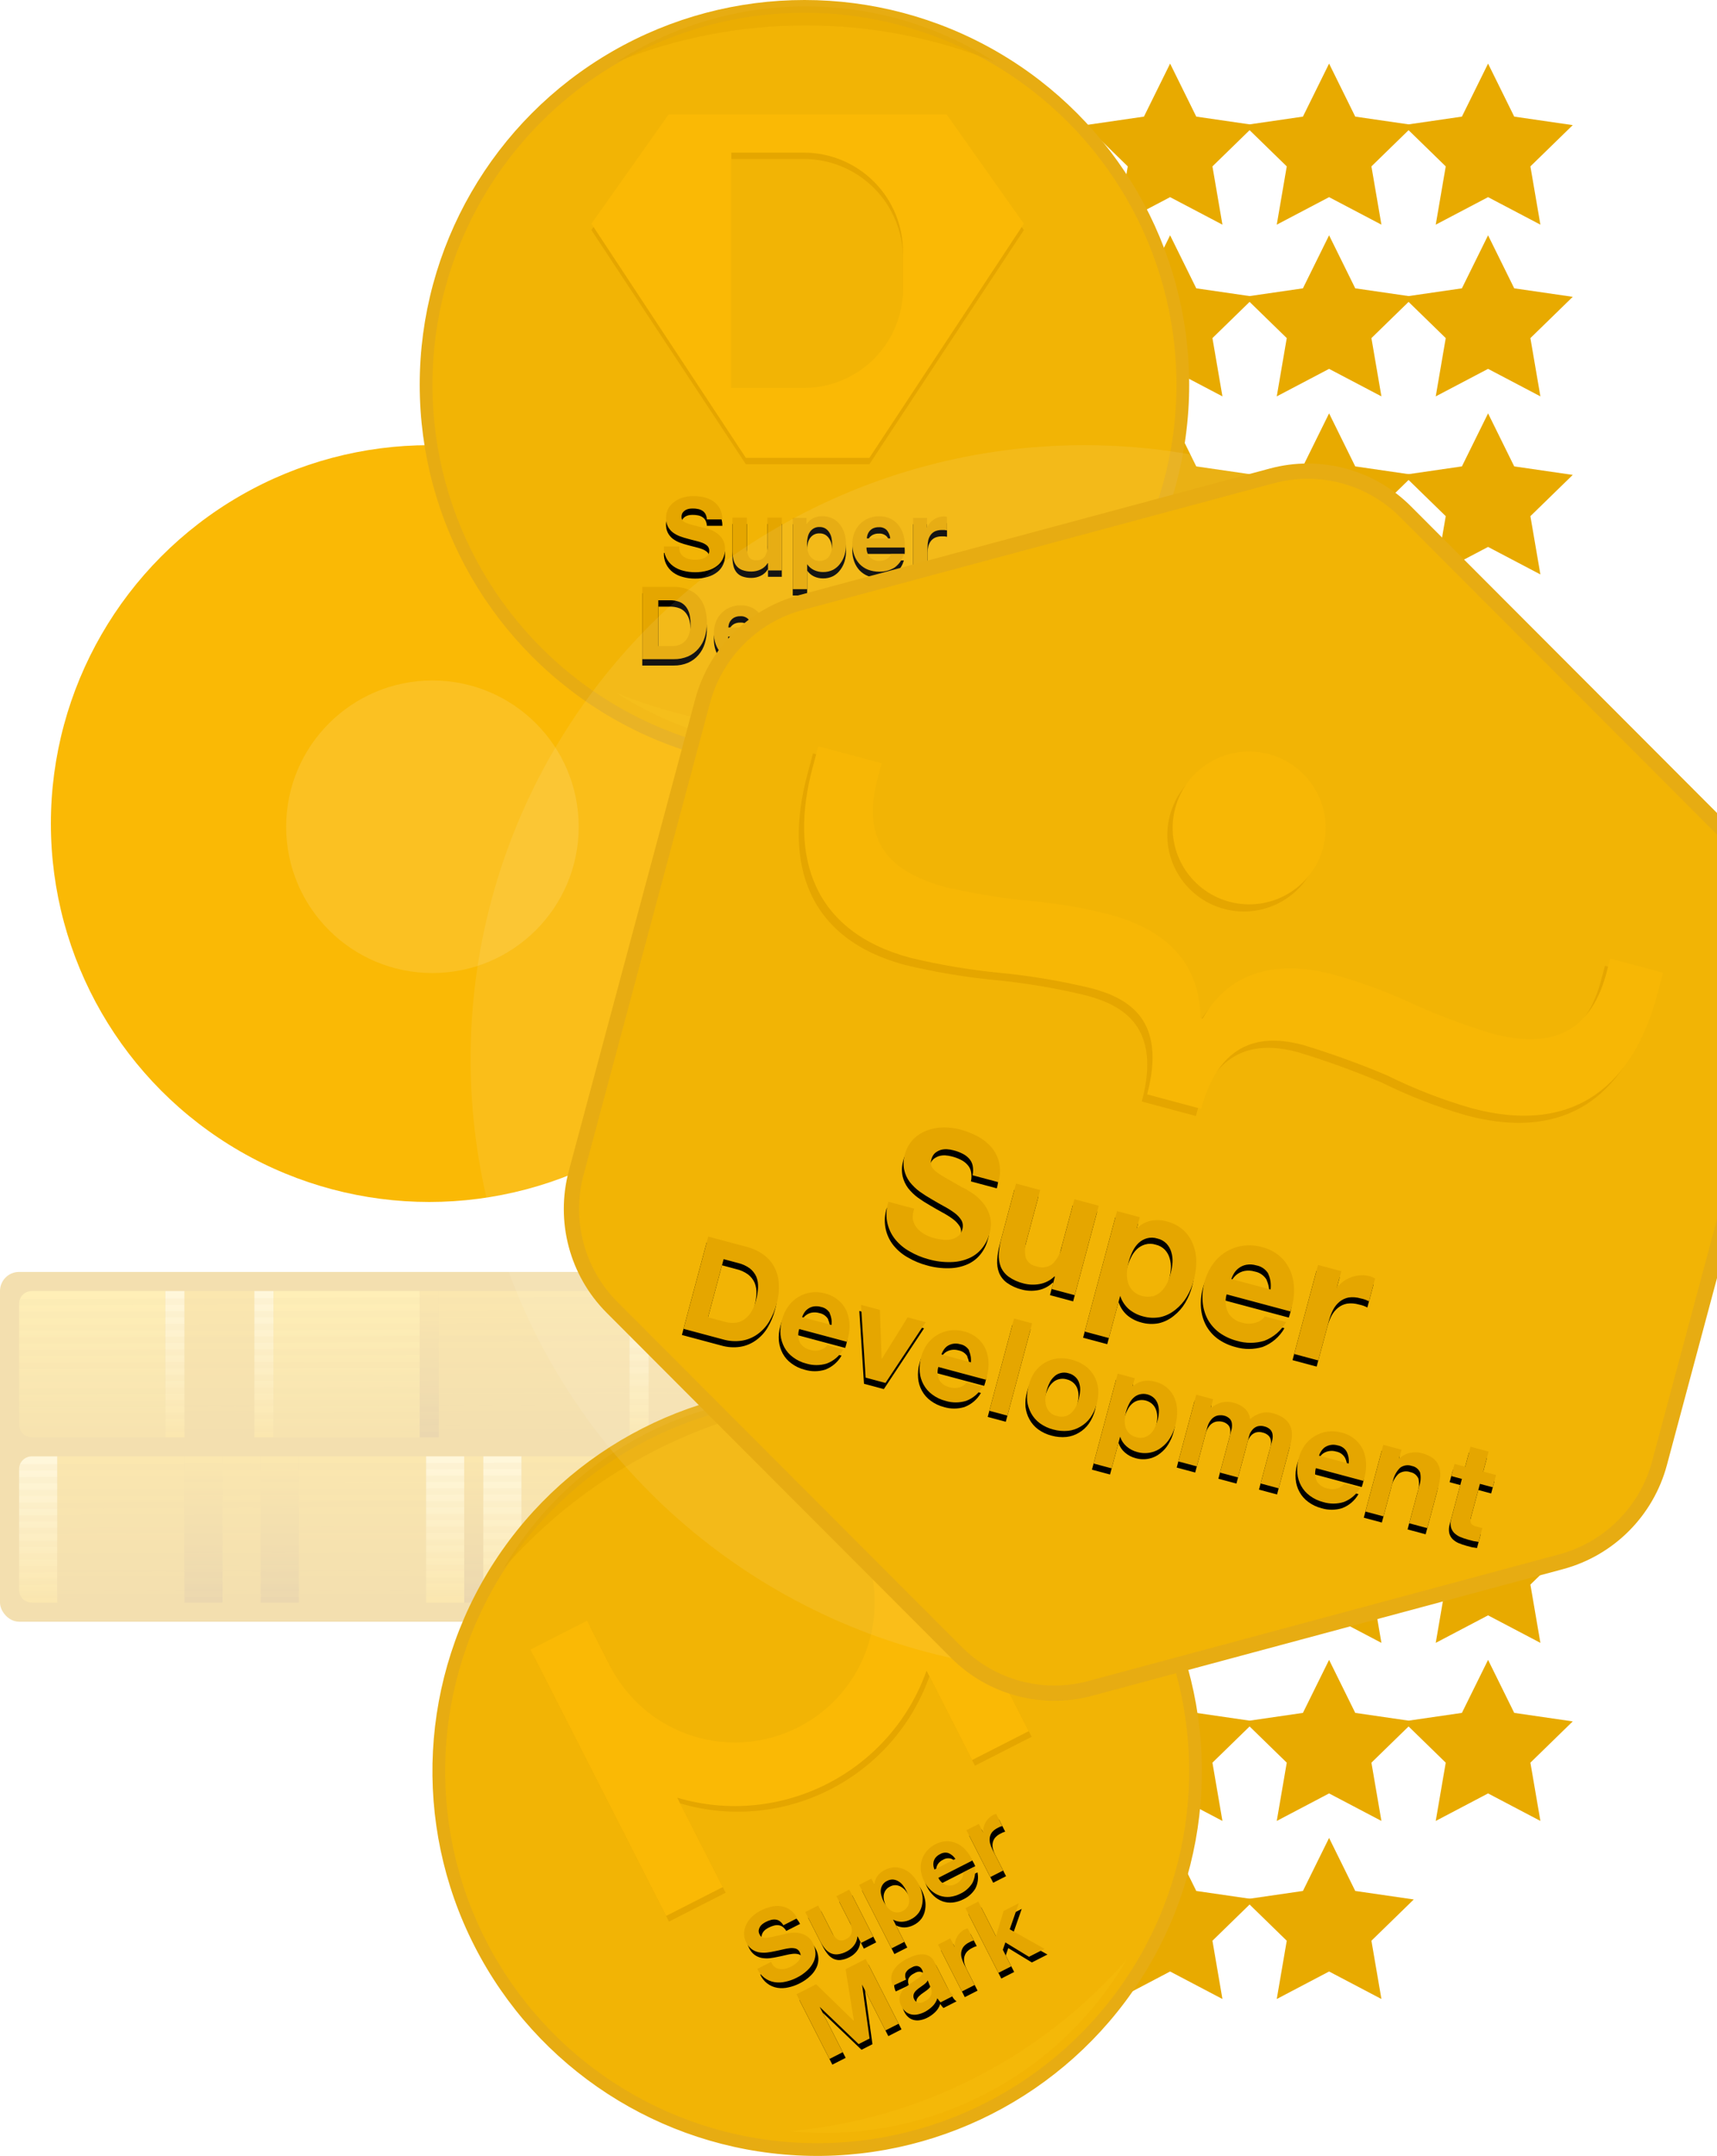 <svg xmlns="http://www.w3.org/2000/svg" xmlns:xlink="http://www.w3.org/1999/xlink" width="270" height="339" viewBox="0 0 270 339">
  <defs>
    <linearGradient id="awards-b" x1="50%" x2="50%" y1="100%" y2="0%">
      <stop offset="0%" stop-color="#D99900"/>
      <stop offset="100%" stop-color="#F2B200"/>
    </linearGradient>
    <linearGradient id="awards-c" x1="50%" x2="50%" y1="99.478%" y2="1.043%">
      <stop offset="0%" stop-color="#F2B200"/>
      <stop offset="100%" stop-color="#FFE58C"/>
    </linearGradient>
    <linearGradient id="awards-d" x1="50%" x2="50%" y1="100%" y2="0%">
      <stop offset="0%" stop-color="#E5A600"/>
      <stop offset="100%" stop-color="#FFCC19"/>
    </linearGradient>
    <linearGradient id="awards-e" x1="50%" x2="50%" y1="99.478%" y2="1.043%">
      <stop offset="0%" stop-color="#BF8000"/>
      <stop offset="100%" stop-color="#F2B200"/>
    </linearGradient>
    <linearGradient id="awards-f" x1="50%" x2="50%" y1="100%" y2="0%">
      <stop offset="0%" stop-color="#BF8000"/>
      <stop offset="100%" stop-color="#F2B200"/>
    </linearGradient>
    <path id="awards-h" d="M39.556,83.88 C39.68,84.141 39.87,84.364 40.106,84.53 C40.35,84.704 40.625,84.83 40.916,84.9 C41.243,84.984 41.579,85.024 41.916,85.02 C42.157,85.018 42.398,84.998 42.636,84.96 C42.885,84.925 43.127,84.855 43.356,84.75 C43.571,84.644 43.762,84.494 43.916,84.31 C44.069,84.106 44.146,83.855 44.136,83.6 C44.144,83.318 44.04,83.045 43.846,82.84 C43.618,82.633 43.354,82.47 43.066,82.36 C42.711,82.224 42.347,82.114 41.976,82.03 C41.576,81.93 41.156,81.83 40.746,81.71 C40.323,81.601 39.906,81.471 39.496,81.32 C39.108,81.168 38.742,80.967 38.406,80.72 C38.087,80.471 37.824,80.158 37.636,79.8 C37.426,79.385 37.323,78.925 37.336,78.46 C37.324,77.925 37.455,77.397 37.716,76.93 C37.969,76.503 38.31,76.135 38.716,75.85 C39.134,75.556 39.601,75.339 40.096,75.21 C40.594,75.072 41.109,75.001 41.626,75 C42.205,74.999 42.782,75.067 43.346,75.2 C43.871,75.326 44.369,75.546 44.816,75.85 C45.234,76.15 45.577,76.544 45.816,77 C46.081,77.519 46.212,78.097 46.196,78.68 L43.766,78.68 C43.751,78.388 43.676,78.102 43.546,77.84 C43.435,77.621 43.265,77.438 43.056,77.31 C42.846,77.176 42.611,77.084 42.366,77.04 C42.083,76.981 41.795,76.954 41.506,76.96 C41.301,76.961 41.097,76.981 40.896,77.02 C40.702,77.062 40.516,77.136 40.346,77.24 C40.186,77.347 40.047,77.483 39.936,77.64 C39.827,77.824 39.771,78.036 39.776,78.25 C39.766,78.442 39.811,78.633 39.906,78.8 C40.038,78.967 40.21,79.098 40.406,79.18 C40.745,79.327 41.096,79.444 41.456,79.53 L43.186,79.98 C43.396,79.98 43.696,80.1 44.076,80.21 C44.478,80.332 44.859,80.514 45.206,80.75 C45.607,81.008 45.948,81.349 46.206,81.75 C46.499,82.223 46.642,82.774 46.616,83.33 C46.621,83.829 46.519,84.324 46.316,84.78 C46.114,85.234 45.805,85.632 45.416,85.94 C44.974,86.289 44.468,86.547 43.926,86.7 C43.258,86.899 42.563,86.994 41.866,86.98 C41.248,86.981 40.633,86.9 40.036,86.74 C39.471,86.603 38.938,86.359 38.466,86.02 C37.486,85.305 36.936,84.141 37.006,82.93 L39.436,82.93 C39.398,83.252 39.44,83.578 39.556,83.88 Z M53.376,86.7 L53.376,85.55 L53.326,85.55 C53.059,85.986 52.67,86.334 52.206,86.55 C51.765,86.757 51.284,86.867 50.796,86.87 C50.289,86.885 49.783,86.804 49.306,86.63 C48.944,86.49 48.626,86.255 48.386,85.95 C48.154,85.631 47.994,85.266 47.916,84.88 C47.821,84.419 47.774,83.95 47.776,83.48 L47.776,78.39 L50.056,78.39 L50.056,83.06 C50.026,83.589 50.136,84.117 50.376,84.59 C50.641,84.946 51.074,85.136 51.516,85.09 C52.026,85.139 52.528,84.934 52.856,84.54 C53.186,83.993 53.333,83.356 53.276,82.72 L53.276,78.39 L55.546,78.39 L55.546,86.7 L53.376,86.7 Z M59.426,78.43 L59.426,79.48 C59.673,79.05 60.042,78.702 60.486,78.48 C60.924,78.273 61.402,78.167 61.886,78.17 C62.468,78.157 63.044,78.283 63.566,78.54 C64.026,78.782 64.425,79.124 64.736,79.54 C65.054,79.962 65.288,80.44 65.426,80.95 C65.575,81.501 65.649,82.069 65.646,82.64 C65.65,83.181 65.576,83.72 65.426,84.24 C65.285,84.731 65.055,85.193 64.746,85.6 C64.449,86.017 64.058,86.36 63.606,86.6 C63.111,86.842 62.566,86.962 62.016,86.95 C61.529,86.952 61.047,86.846 60.606,86.64 C60.175,86.433 59.805,86.115 59.536,85.72 L59.536,89.64 L57.266,89.64 L57.266,78.43 L59.426,78.43 Z M62.426,84.99 C62.671,84.842 62.879,84.64 63.036,84.4 C63.194,84.141 63.305,83.857 63.366,83.56 C63.428,83.23 63.458,82.895 63.456,82.56 C63.459,82.224 63.426,81.889 63.356,81.56 C63.291,81.258 63.173,80.97 63.006,80.71 C62.853,80.462 62.644,80.253 62.396,80.1 C62.118,79.937 61.798,79.857 61.476,79.87 C61.147,79.854 60.82,79.934 60.536,80.1 C60.288,80.249 60.079,80.455 59.926,80.7 C59.767,80.961 59.659,81.249 59.606,81.55 C59.536,81.879 59.503,82.214 59.506,82.55 C59.507,82.886 59.541,83.221 59.606,83.55 C59.67,83.848 59.785,84.132 59.946,84.39 C60.276,84.917 60.864,85.227 61.486,85.2 C61.796,85.208 62.102,85.136 62.376,84.99 L62.426,84.99 Z M69.476,84.7 C69.88,85.054 70.41,85.231 70.946,85.19 C71.365,85.203 71.778,85.084 72.126,84.85 C72.408,84.685 72.624,84.427 72.736,84.12 L74.736,84.12 C74.509,84.979 73.989,85.733 73.266,86.25 C72.544,86.69 71.711,86.913 70.866,86.89 C70.265,86.896 69.669,86.791 69.106,86.58 C68.604,86.382 68.15,86.079 67.776,85.69 C67.407,85.29 67.121,84.821 66.936,84.31 C66.529,83.182 66.529,81.948 66.936,80.82 C67.127,80.307 67.42,79.838 67.796,79.44 C68.175,79.045 68.631,78.732 69.136,78.52 C69.68,78.291 70.266,78.176 70.856,78.18 C71.493,78.168 72.124,78.309 72.696,78.59 C73.205,78.852 73.647,79.229 73.986,79.69 C74.327,80.161 74.572,80.694 74.706,81.26 C74.861,81.86 74.915,82.482 74.866,83.1 L68.866,83.1 C68.852,83.693 69.071,84.267 69.476,84.7 Z M72.036,80.34 C71.704,80.023 71.253,79.863 70.796,79.9 C70.486,79.889 70.178,79.951 69.896,80.08 C69.671,80.188 69.472,80.345 69.316,80.54 C69.181,80.71 69.08,80.903 69.016,81.11 C68.962,81.289 68.928,81.473 68.916,81.66 L72.606,81.66 C72.55,81.183 72.359,80.732 72.056,80.36 L72.036,80.34 Z M78.386,78.43 L78.386,79.96 C78.496,79.705 78.641,79.466 78.816,79.25 C78.997,79.033 79.209,78.844 79.446,78.69 C79.679,78.538 79.932,78.417 80.196,78.33 C80.465,78.246 80.744,78.203 81.026,78.2 C81.195,78.205 81.363,78.232 81.526,78.28 L81.526,80.4 C81.397,80.372 81.267,80.352 81.136,80.34 C80.993,80.33 80.849,80.33 80.706,80.34 C80.342,80.331 79.981,80.399 79.646,80.54 C79.373,80.67 79.136,80.866 78.956,81.11 C78.774,81.362 78.645,81.647 78.576,81.95 C78.505,82.279 78.468,82.614 78.466,82.95 L78.466,86.7 L76.196,86.7 L76.196,78.43 L78.386,78.43 Z M44.146,89.28 L46.816,97.13 L49.346,89.28 L52.886,89.28 L52.886,100.7 L50.556,100.7 L50.556,92.6 L47.756,100.7 L45.826,100.7 L43.026,92.7 L43.026,100.7 L40.676,100.7 L40.676,89.28 L44.146,89.28 Z M54.786,94.97 C54.796,94.065 55.293,93.236 56.086,92.8 C56.462,92.574 56.875,92.419 57.306,92.34 C57.757,92.248 58.216,92.202 58.676,92.2 C59.098,92.201 59.519,92.231 59.936,92.29 C60.342,92.345 60.737,92.463 61.106,92.64 C61.449,92.799 61.745,93.044 61.966,93.35 C62.211,93.704 62.331,94.13 62.306,94.56 L62.306,98.86 C62.305,99.218 62.325,99.575 62.366,99.93 C62.39,100.2 62.468,100.462 62.596,100.7 L60.286,100.7 C60.243,100.573 60.21,100.442 60.186,100.31 C60.156,100.175 60.136,100.038 60.126,99.9 C59.772,100.264 59.332,100.532 58.846,100.68 C58.36,100.831 57.855,100.909 57.346,100.91 C56.971,100.912 56.597,100.862 56.236,100.76 C55.912,100.677 55.609,100.527 55.346,100.32 C55.087,100.115 54.881,99.851 54.746,99.55 C54.59,99.201 54.515,98.822 54.526,98.44 C54.51,98.038 54.596,97.639 54.776,97.28 C54.927,96.991 55.147,96.744 55.416,96.56 C55.688,96.368 55.993,96.229 56.316,96.15 C56.646,96.06 56.986,95.99 57.316,95.93 L58.316,95.8 C58.612,95.774 58.906,95.727 59.196,95.66 C59.418,95.614 59.626,95.518 59.806,95.38 C59.962,95.247 60.041,95.044 60.016,94.84 C60.025,94.64 59.984,94.44 59.896,94.26 C59.818,94.123 59.708,94.006 59.576,93.92 C59.43,93.838 59.271,93.784 59.106,93.76 C58.916,93.749 58.726,93.749 58.536,93.76 C58.181,93.752 57.832,93.854 57.536,94.05 C57.241,94.297 57.075,94.665 57.086,95.05 L54.786,94.97 Z M60.056,96.7 C59.951,96.791 59.829,96.859 59.696,96.9 C59.543,96.952 59.385,96.992 59.226,97.02 L58.706,97.1 L58.166,97.18 C57.994,97.214 57.823,97.257 57.656,97.31 C57.502,97.361 57.357,97.435 57.226,97.53 C57.105,97.62 57.006,97.736 56.936,97.87 C56.848,98.032 56.806,98.216 56.816,98.4 C56.81,98.578 56.851,98.754 56.936,98.91 C57.003,99.046 57.107,99.161 57.236,99.24 C57.376,99.321 57.528,99.378 57.686,99.41 C57.862,99.425 58.04,99.425 58.216,99.41 C58.563,99.425 58.907,99.349 59.216,99.19 C59.438,99.058 59.624,98.872 59.756,98.65 C59.872,98.457 59.947,98.243 59.976,98.02 C59.976,97.81 59.976,97.64 59.976,97.51 L60.056,96.7 Z M66.226,92.43 L66.226,93.96 C66.336,93.705 66.481,93.466 66.656,93.25 C66.837,93.033 67.049,92.844 67.286,92.69 C67.519,92.538 67.772,92.417 68.036,92.33 C68.305,92.246 68.584,92.203 68.866,92.2 C69.035,92.204 69.204,92.231 69.366,92.28 L69.366,94.4 C69.237,94.372 69.107,94.352 68.976,94.34 C68.833,94.33 68.689,94.33 68.546,94.34 C68.183,94.332 67.821,94.4 67.486,94.54 C67.214,94.673 66.978,94.868 66.796,95.11 C66.614,95.362 66.485,95.647 66.416,95.95 C66.345,96.279 66.308,96.614 66.306,96.95 L66.306,100.7 L64.056,100.7 L64.056,92.43 L66.226,92.43 Z M72.766,89.28 L72.766,95.4 L75.636,92.4 L78.326,92.4 L75.196,95.4 L78.676,100.63 L75.926,100.63 L73.646,96.93 L72.766,97.78 L72.766,100.7 L70.496,100.7 L70.496,89.28 L72.766,89.28 Z"/>
    <filter id="awards-g" width="102.2%" height="107.7%" x="-1.1%" y="-1.9%" filterUnits="objectBoundingBox">
      <feOffset dy="1" in="SourceAlpha" result="shadowOffsetOuter1"/>
      <feColorMatrix in="shadowOffsetOuter1" values="0 0 0 0 1   0 0 0 0 0.8   0 0 0 0 0.098  0 0 0 0.5 0"/>
    </filter>
    <path id="awards-a" d="M27.747,254.772 C38.284,264.24 52.219,270 67.5,270 C100.361,270 127,243.361 127,210.5 C127,177.639 100.361,151 67.5,151 C38.518,151 14.376,171.721 9.08,199.156"/>
    <mask id="awards-i" width="117.92" height="119" x="0" y="0" fill="#fff">
      <use xlink:href="#awards-a"/>
    </mask>
    <path id="awards-k" d="M39.95,85.88 C40.074,86.141 40.264,86.364 40.5,86.53 C40.744,86.704 41.019,86.83 41.31,86.9 C41.637,86.984 41.973,87.024 42.31,87.02 C42.551,87.018 42.792,86.998 43.03,86.96 C43.279,86.925 43.521,86.855 43.75,86.75 C43.965,86.644 44.156,86.494 44.31,86.31 C44.463,86.106 44.54,85.855 44.53,85.6 C44.538,85.318 44.434,85.045 44.24,84.84 C44.012,84.633 43.748,84.47 43.46,84.36 C43.105,84.224 42.741,84.114 42.37,84.03 C41.97,83.93 41.55,83.83 41.14,83.71 C40.717,83.601 40.3,83.471 39.89,83.32 C39.502,83.168 39.136,82.967 38.8,82.72 C38.481,82.471 38.218,82.158 38.03,81.8 C37.82,81.385 37.717,80.925 37.73,80.46 C37.718,79.925 37.849,79.397 38.11,78.93 C38.363,78.503 38.704,78.135 39.11,77.85 C39.528,77.556 39.995,77.339 40.49,77.21 C40.988,77.072 41.503,77.001 42.02,77 C42.599,76.999 43.176,77.067 43.74,77.2 C44.265,77.326 44.764,77.546 45.21,77.85 C45.628,78.15 45.971,78.544 46.21,79 C46.475,79.519 46.606,80.097 46.59,80.68 L44.16,80.68 C44.145,80.388 44.07,80.102 43.94,79.84 C43.829,79.621 43.659,79.438 43.45,79.31 C43.24,79.176 43.005,79.084 42.76,79.04 C42.477,78.981 42.189,78.954 41.9,78.96 C41.695,78.961 41.491,78.981 41.29,79.02 C41.096,79.062 40.91,79.136 40.74,79.24 C40.58,79.347 40.441,79.483 40.33,79.64 C40.221,79.824 40.165,80.036 40.17,80.25 C40.16,80.442 40.205,80.633 40.3,80.8 C40.432,80.967 40.604,81.098 40.8,81.18 C41.139,81.327 41.49,81.444 41.85,81.53 L43.58,81.98 C43.79,81.98 44.09,82.1 44.47,82.21 C44.872,82.332 45.253,82.514 45.6,82.75 C46.001,83.008 46.342,83.349 46.6,83.75 C46.893,84.223 47.036,84.774 47.01,85.33 C47.015,85.829 46.913,86.324 46.71,86.78 C46.508,87.234 46.199,87.632 45.81,87.94 C45.368,88.289 44.862,88.547 44.32,88.7 C43.652,88.899 42.957,88.994 42.26,88.98 C41.642,88.981 41.027,88.9 40.43,88.74 C39.865,88.603 39.332,88.359 38.86,88.02 C37.88,87.305 37.33,86.141 37.4,84.93 L39.83,84.93 C39.792,85.252 39.834,85.578 39.95,85.88 Z M53.77,88.7 L53.77,87.55 L53.72,87.55 C53.453,87.986 53.064,88.334 52.6,88.55 C52.159,88.757 51.678,88.867 51.19,88.87 C50.683,88.885 50.177,88.804 49.7,88.63 C49.338,88.49 49.02,88.255 48.78,87.95 C48.548,87.631 48.388,87.266 48.31,86.88 C48.215,86.419 48.168,85.95 48.17,85.48 L48.17,80.39 L50.45,80.39 L50.45,85.06 C50.42,85.589 50.53,86.117 50.77,86.59 C51.035,86.946 51.468,87.136 51.91,87.09 C52.42,87.139 52.922,86.934 53.25,86.54 C53.58,85.993 53.727,85.356 53.67,84.72 L53.67,80.39 L55.94,80.39 L55.94,88.7 L53.77,88.7 Z M59.82,80.43 L59.82,81.48 C60.067,81.05 60.436,80.702 60.88,80.48 C61.318,80.273 61.796,80.167 62.28,80.17 C62.862,80.157 63.438,80.283 63.96,80.54 C64.42,80.782 64.819,81.124 65.13,81.54 C65.448,81.962 65.682,82.44 65.82,82.95 C65.969,83.501 66.043,84.069 66.04,84.64 C66.044,85.181 65.97,85.72 65.82,86.24 C65.679,86.731 65.449,87.193 65.14,87.6 C64.843,88.017 64.452,88.36 64,88.6 C63.506,88.842 62.96,88.962 62.41,88.95 C61.923,88.952 61.441,88.846 61,88.64 C60.569,88.433 60.2,88.115 59.93,87.72 L59.93,91.64 L57.66,91.64 L57.66,80.43 L59.82,80.43 Z M62.82,86.99 C63.065,86.842 63.273,86.64 63.43,86.4 C63.588,86.141 63.699,85.857 63.76,85.56 C63.822,85.23 63.852,84.895 63.85,84.56 C63.853,84.224 63.82,83.889 63.75,83.56 C63.685,83.258 63.567,82.97 63.4,82.71 C63.247,82.462 63.038,82.253 62.79,82.1 C62.512,81.937 62.192,81.857 61.87,81.87 C61.541,81.854 61.214,81.934 60.93,82.1 C60.682,82.249 60.473,82.455 60.32,82.7 C60.162,82.961 60.053,83.249 60,83.55 C59.93,83.879 59.897,84.214 59.9,84.55 C59.901,84.886 59.935,85.221 60,85.55 C60.064,85.848 60.179,86.132 60.34,86.39 C60.67,86.917 61.258,87.227 61.88,87.2 C62.19,87.208 62.497,87.136 62.77,86.99 L62.82,86.99 Z M69.87,86.7 C70.274,87.054 70.804,87.231 71.34,87.19 C71.759,87.203 72.172,87.084 72.52,86.85 C72.802,86.685 73.018,86.427 73.13,86.12 L75.13,86.12 C74.903,86.979 74.383,87.733 73.66,88.25 C72.939,88.69 72.105,88.913 71.26,88.89 C70.659,88.896 70.063,88.791 69.5,88.58 C68.998,88.382 68.544,88.079 68.17,87.69 C67.801,87.29 67.515,86.821 67.33,86.31 C66.923,85.182 66.923,83.948 67.33,82.82 C67.521,82.307 67.814,81.838 68.19,81.44 C68.569,81.045 69.025,80.732 69.53,80.52 C70.074,80.291 70.66,80.176 71.25,80.18 C71.887,80.168 72.518,80.309 73.09,80.59 C73.599,80.852 74.041,81.229 74.38,81.69 C74.721,82.161 74.966,82.694 75.1,83.26 C75.255,83.86 75.309,84.482 75.26,85.1 L69.26,85.1 C69.246,85.693 69.465,86.267 69.87,86.7 Z M72.43,82.34 C72.098,82.023 71.647,81.863 71.19,81.9 C70.88,81.889 70.572,81.951 70.29,82.08 C70.065,82.188 69.866,82.345 69.71,82.54 C69.575,82.71 69.474,82.903 69.41,83.11 C69.356,83.289 69.322,83.473 69.31,83.66 L73,83.66 C72.944,83.183 72.753,82.732 72.45,82.36 L72.43,82.34 Z M78.78,80.43 L78.78,81.96 C78.89,81.705 79.035,81.466 79.21,81.25 C79.391,81.033 79.603,80.844 79.84,80.69 C80.073,80.538 80.326,80.417 80.59,80.33 C80.859,80.246 81.138,80.203 81.42,80.2 C81.589,80.205 81.757,80.232 81.92,80.28 L81.92,82.4 C81.791,82.372 81.661,82.352 81.53,82.34 C81.387,82.33 81.243,82.33 81.1,82.34 C80.736,82.331 80.375,82.399 80.04,82.54 C79.767,82.67 79.53,82.866 79.35,83.11 C79.168,83.362 79.039,83.647 78.97,83.95 C78.899,84.279 78.862,84.614 78.86,84.95 L78.86,88.7 L76.59,88.7 L76.59,80.43 L78.78,80.43 Z M38.97,91.28 C39.672,91.271 40.37,91.389 41.03,91.63 C41.644,91.837 42.204,92.179 42.67,92.63 C43.157,93.131 43.528,93.731 43.76,94.39 C44.038,95.187 44.174,96.026 44.16,96.87 C44.168,97.652 44.056,98.431 43.83,99.18 C43.628,99.85 43.287,100.47 42.83,101 C42.387,101.519 41.834,101.933 41.21,102.21 C40.49,102.516 39.713,102.666 38.93,102.65 L34,102.65 L34,91.28 L38.97,91.28 Z M38.8,100.59 C39.141,100.585 39.479,100.524 39.8,100.41 C40.145,100.291 40.456,100.092 40.71,99.83 C40.999,99.524 41.217,99.159 41.35,98.76 C41.523,98.245 41.604,97.703 41.59,97.16 C41.596,96.636 41.543,96.112 41.43,95.6 C41.328,95.169 41.137,94.764 40.87,94.41 C40.609,94.074 40.264,93.812 39.87,93.65 C39.371,93.465 38.842,93.376 38.31,93.39 L36.52,93.39 L36.52,100.59 L38.8,100.59 Z M48.09,100.7 C48.494,101.054 49.024,101.231 49.56,101.19 C49.982,101.202 50.398,101.083 50.75,100.85 C51.03,100.685 51.242,100.426 51.35,100.12 L53.35,100.12 C53.123,100.979 52.603,101.733 51.88,102.25 C51.159,102.69 50.325,102.913 49.48,102.89 C48.879,102.896 48.283,102.791 47.72,102.58 C47.219,102.38 46.766,102.077 46.39,101.69 C46.021,101.29 45.735,100.821 45.55,100.31 C45.353,99.744 45.255,99.149 45.26,98.55 C45.255,97.96 45.357,97.374 45.56,96.82 C45.95,95.786 46.744,94.955 47.76,94.52 C48.304,94.291 48.89,94.176 49.48,94.18 C50.118,94.165 50.749,94.306 51.32,94.59 C51.829,94.852 52.271,95.229 52.61,95.69 C52.954,96.16 53.202,96.694 53.34,97.26 C53.49,97.861 53.544,98.482 53.5,99.1 L47.5,99.1 C47.484,99.689 47.696,100.262 48.09,100.7 Z M50.66,96.34 C50.327,96.026 49.877,95.866 49.42,95.9 C49.107,95.888 48.795,95.95 48.51,96.08 C48.286,96.186 48.091,96.343 47.94,96.54 C47.799,96.707 47.693,96.901 47.63,97.11 C47.576,97.289 47.542,97.473 47.53,97.66 L51.23,97.66 C51.16,97.183 50.963,96.734 50.66,96.36 L50.66,96.34 Z M56.75,100.64 C56.853,100.811 56.989,100.961 57.15,101.08 C57.317,101.194 57.503,101.275 57.7,101.32 C57.912,101.377 58.131,101.404 58.35,101.4 C58.516,101.419 58.684,101.419 58.85,101.4 C59.018,101.364 59.18,101.304 59.33,101.22 C59.474,101.144 59.598,101.034 59.69,100.9 C59.791,100.754 59.84,100.578 59.83,100.4 C59.83,100.06 59.61,99.8 59.16,99.63 C58.539,99.416 57.905,99.245 57.26,99.12 C56.93,99.04 56.61,98.96 56.26,98.85 C55.962,98.758 55.679,98.623 55.42,98.45 C55.18,98.29 54.978,98.078 54.83,97.83 C54.675,97.549 54.599,97.231 54.61,96.91 C54.59,96.453 54.697,96 54.92,95.6 C55.122,95.266 55.404,94.988 55.74,94.79 C56.096,94.585 56.485,94.443 56.89,94.37 C57.325,94.29 57.767,94.249 58.21,94.25 C58.646,94.253 59.082,94.296 59.51,94.38 C59.908,94.459 60.29,94.605 60.64,94.81 C60.967,95.019 61.247,95.295 61.46,95.62 C61.695,96.004 61.829,96.441 61.85,96.89 L59.69,96.89 C59.697,96.53 59.51,96.194 59.2,96.01 C58.872,95.843 58.508,95.761 58.14,95.77 L57.72,95.77 C57.582,95.782 57.447,95.816 57.32,95.87 C57.198,95.923 57.089,96.002 57,96.1 C56.916,96.22 56.873,96.364 56.88,96.51 C56.874,96.701 56.954,96.885 57.1,97.01 C57.275,97.151 57.475,97.256 57.69,97.32 C57.959,97.408 58.233,97.481 58.51,97.54 L59.45,97.74 C59.788,97.816 60.122,97.909 60.45,98.02 C60.751,98.113 61.035,98.255 61.29,98.44 C61.533,98.613 61.735,98.839 61.88,99.1 C62.047,99.406 62.127,99.752 62.11,100.1 C62.153,101.013 61.697,101.878 60.92,102.36 C60.552,102.589 60.145,102.748 59.72,102.83 C59.262,102.922 58.797,102.969 58.33,102.97 C57.856,102.971 57.383,102.92 56.92,102.82 C56.486,102.739 56.072,102.576 55.7,102.34 C55.343,102.118 55.042,101.817 54.82,101.46 C54.573,101.038 54.442,100.559 54.44,100.07 L56.6,100.07 C56.603,100.269 56.654,100.465 56.75,100.64 Z M63.5,93.15 L63.5,91.28 L65.77,91.28 L65.77,93.15 L63.5,93.15 Z M65.77,94.43 L65.77,102.7 L63.5,102.7 L63.5,94.43 L65.77,94.43 Z M75.38,103.31 C75.281,103.748 75.078,104.156 74.79,104.5 C74.437,104.907 73.996,105.229 73.5,105.44 C72.777,105.72 72.005,105.849 71.23,105.82 C70.812,105.819 70.396,105.769 69.99,105.67 C69.582,105.574 69.19,105.415 68.83,105.2 C68.491,104.984 68.198,104.702 67.97,104.37 C67.731,104.01 67.596,103.592 67.58,103.16 L69.83,103.16 C69.899,103.535 70.13,103.86 70.46,104.05 C70.79,104.222 71.158,104.309 71.53,104.3 C72.064,104.349 72.587,104.132 72.93,103.72 C73.231,103.299 73.38,102.787 73.35,102.27 L73.35,101.18 C73.136,101.614 72.784,101.966 72.35,102.18 C71.902,102.387 71.414,102.493 70.92,102.49 C70.368,102.504 69.821,102.391 69.32,102.16 C68.89,101.952 68.513,101.647 68.22,101.27 C67.924,100.873 67.709,100.421 67.59,99.94 C67.451,99.415 67.383,98.873 67.39,98.33 C67.386,97.808 67.463,97.288 67.62,96.79 C67.761,96.311 67.992,95.863 68.3,95.47 C68.937,94.665 69.914,94.206 70.94,94.23 C71.434,94.223 71.923,94.329 72.37,94.54 C72.796,94.765 73.145,95.114 73.37,95.54 L73.37,94.44 L75.53,94.44 L75.53,102.18 C75.518,102.561 75.468,102.939 75.38,103.31 Z M72.27,100.56 C72.507,100.434 72.712,100.257 72.87,100.04 C73.036,99.825 73.162,99.581 73.24,99.32 C73.317,99.04 73.354,98.75 73.35,98.46 C73.353,98.125 73.323,97.79 73.26,97.46 C73.199,97.174 73.091,96.9 72.94,96.65 C72.79,96.42 72.588,96.228 72.35,96.09 C72.061,95.95 71.742,95.881 71.42,95.89 C70.861,95.864 70.329,96.133 70.02,96.6 C69.859,96.826 69.744,97.08 69.68,97.35 C69.611,97.641 69.577,97.94 69.58,98.24 C69.58,98.539 69.61,98.837 69.67,99.13 C69.726,99.408 69.827,99.675 69.97,99.92 C70.112,100.152 70.308,100.348 70.54,100.49 C70.805,100.65 71.111,100.73 71.42,100.72 C71.712,100.732 72.002,100.677 72.27,100.56 Z M79.5,94.43 L79.5,95.58 L79.55,95.58 C79.815,95.143 80.205,94.794 80.67,94.58 C81.105,94.364 81.584,94.251 82.07,94.25 C82.581,94.237 83.091,94.322 83.57,94.5 C83.931,94.647 84.248,94.885 84.49,95.19 C84.723,95.508 84.884,95.873 84.96,96.26 C85.056,96.72 85.103,97.19 85.1,97.66 L85.1,102.7 L82.83,102.7 L82.83,98.03 C82.86,97.501 82.75,96.973 82.51,96.5 C82.246,96.143 81.812,95.952 81.37,96 C80.86,95.951 80.358,96.156 80.03,96.55 C79.702,97.094 79.555,97.727 79.61,98.36 L79.61,102.7 L77.34,102.7 L77.34,94.43 L79.5,94.43 Z"/>
    <filter id="awards-j" width="102%" height="106.9%" x="-1%" y="-1.7%" filterUnits="objectBoundingBox">
      <feOffset dy="1" in="SourceAlpha" result="shadowOffsetOuter1"/>
      <feColorMatrix in="shadowOffsetOuter1" values="0 0 0 0 1   0 0 0 0 0.8   0 0 0 0 0.098  0 0 0 0.5 0"/>
    </filter>
    <path id="awards-m" d="M53.022,130.441 C53.237,130.897 53.565,131.29 53.974,131.58 C54.395,131.886 54.871,132.106 55.375,132.228 C55.941,132.375 56.522,132.446 57.106,132.439 C57.523,132.436 57.94,132.401 58.352,132.334 C58.783,132.273 59.202,132.149 59.598,131.966 C59.97,131.779 60.3,131.516 60.567,131.194 C60.831,130.836 60.966,130.397 60.948,129.95 C60.962,129.456 60.781,128.977 60.446,128.618 C60.052,128.255 59.594,127.97 59.096,127.777 C58.482,127.538 57.851,127.345 57.21,127.199 C56.518,127.023 55.791,126.848 55.081,126.638 C54.349,126.447 53.627,126.219 52.918,125.954 C52.247,125.689 51.613,125.335 51.032,124.903 C50.48,124.467 50.026,123.917 49.699,123.29 C49.336,122.564 49.157,121.756 49.18,120.942 C49.16,120.005 49.387,119.079 49.838,118.26 C50.275,117.512 50.865,116.867 51.568,116.368 C52.291,115.852 53.1,115.472 53.956,115.246 C54.819,115.004 55.709,114.88 56.604,114.878 C57.606,114.877 58.605,114.995 59.58,115.229 C60.49,115.449 61.352,115.835 62.124,116.368 C62.848,116.894 63.441,117.584 63.855,118.383 C64.314,119.293 64.54,120.306 64.512,121.327 L60.307,121.327 C60.281,120.816 60.151,120.315 59.927,119.855 C59.735,119.472 59.441,119.15 59.079,118.926 C58.715,118.692 58.309,118.531 57.885,118.453 C57.395,118.35 56.896,118.303 56.396,118.313 C56.042,118.314 55.689,118.349 55.341,118.418 C55.004,118.491 54.682,118.622 54.389,118.804 C54.112,118.991 53.871,119.229 53.68,119.505 C53.491,119.828 53.395,120.198 53.403,120.574 C53.385,120.91 53.463,121.245 53.628,121.538 C53.855,121.831 54.153,122.06 54.493,122.204 C55.08,122.461 55.688,122.667 56.31,122.817 L59.304,123.606 C59.667,123.606 60.186,123.816 60.844,124.009 C61.539,124.223 62.198,124.542 62.799,124.955 C63.493,125.407 64.083,126.005 64.53,126.708 C65.037,127.537 65.285,128.502 65.239,129.477 C65.248,130.352 65.071,131.219 64.72,132.018 C64.371,132.813 63.836,133.511 63.163,134.051 C62.398,134.663 61.522,135.116 60.584,135.383 C59.428,135.732 58.226,135.898 57.019,135.874 C55.95,135.876 54.885,135.734 53.853,135.453 C52.875,135.213 51.953,134.785 51.136,134.191 C49.44,132.938 48.488,130.899 48.609,128.776 L52.814,128.776 C52.749,129.34 52.821,129.911 53.022,130.441 Z M76.937,135.383 L76.937,133.368 L76.851,133.368 C76.389,134.132 75.715,134.742 74.913,135.12 C74.149,135.484 73.316,135.675 72.473,135.681 C71.595,135.708 70.719,135.565 69.894,135.26 C69.267,135.015 68.717,134.604 68.302,134.069 C67.901,133.51 67.624,132.87 67.489,132.193 C67.324,131.386 67.243,130.564 67.247,129.74 L67.246,120.819 L71.175,120.819 L71.175,129.004 C71.122,129.931 71.313,130.857 71.728,131.685 C72.188,132.309 72.937,132.642 73.701,132.561 C74.584,132.648 75.452,132.287 76.02,131.598 C76.591,130.64 76.846,129.522 76.747,128.408 L76.747,120.819 L80.71,120.819 L80.71,135.383 L76.937,135.383 Z M87.407,120.889 L87.407,122.73 C87.834,121.975 88.472,121.365 89.241,120.977 C89.998,120.614 90.826,120.429 91.664,120.434 C92.67,120.41 93.667,120.633 94.571,121.082 C95.366,121.506 96.058,122.105 96.595,122.835 C97.146,123.574 97.551,124.412 97.789,125.306 C98.048,126.271 98.176,127.267 98.17,128.268 C98.177,129.216 98.049,130.161 97.789,131.072 C97.546,131.933 97.147,132.741 96.613,133.455 C96.098,134.187 95.423,134.787 94.64,135.208 C93.784,135.632 92.841,135.842 91.889,135.821 C91.046,135.824 90.213,135.639 89.449,135.278 C88.711,134.9 88.084,134.332 87.632,133.631 L87.632,140.501 L83.703,140.501 L83.703,120.889 L87.407,120.889 Z M92.598,132.386 C93.022,132.126 93.383,131.773 93.654,131.352 C93.926,130.898 94.12,130.4 94.225,129.88 C94.332,129.302 94.384,128.715 94.38,128.127 C94.386,127.539 94.328,126.951 94.207,126.375 C94.095,125.846 93.89,125.341 93.602,124.885 C93.337,124.45 92.975,124.084 92.546,123.816 C92.065,123.53 91.512,123.39 90.954,123.413 C90.385,123.385 89.82,123.525 89.327,123.816 C88.899,124.078 88.537,124.438 88.272,124.868 C87.998,125.325 87.81,125.83 87.718,126.357 C87.598,126.933 87.54,127.521 87.545,128.11 C87.547,128.698 87.605,129.285 87.718,129.863 C87.829,130.384 88.028,130.882 88.306,131.335 C88.878,132.259 89.896,132.801 90.971,132.754 C91.508,132.769 92.038,132.642 92.512,132.386 L92.598,132.386 Z M104.798,131.878 C105.497,132.499 106.414,132.808 107.342,132.737 C108.067,132.76 108.782,132.551 109.384,132.141 C109.872,131.852 110.246,131.4 110.439,130.861 L113.9,130.861 C113.507,132.368 112.607,133.688 111.356,134.594 C110.108,135.366 108.666,135.756 107.203,135.716 C106.164,135.726 105.131,135.542 104.158,135.173 C103.289,134.827 102.504,134.295 101.856,133.613 C101.218,132.913 100.723,132.09 100.403,131.194 C99.698,129.218 99.698,127.054 100.403,125.078 C100.733,124.179 101.239,123.356 101.891,122.659 C102.547,121.967 103.336,121.418 104.21,121.047 C105.152,120.646 106.164,120.444 107.186,120.451 C108.289,120.43 109.38,120.677 110.37,121.17 C111.251,121.629 112.015,122.289 112.602,123.098 C113.192,123.923 113.616,124.858 113.848,125.849 C114.116,126.901 114.21,127.991 114.125,129.074 L103.742,129.074 C103.717,130.113 104.097,131.12 104.798,131.878 Z M109.228,124.237 C108.654,123.682 107.873,123.401 107.082,123.466 C106.546,123.447 106.013,123.555 105.525,123.781 C105.135,123.97 104.792,124.246 104.521,124.587 C104.288,124.885 104.112,125.223 104.002,125.586 C103.909,125.9 103.851,126.223 103.829,126.55 L110.214,126.55 C110.108,125.711 109.766,124.92 109.228,124.272 L109.228,124.237 Z M120.217,120.889 L120.217,123.571 C120.408,123.124 120.658,122.705 120.961,122.326 C121.273,121.946 121.641,121.615 122.051,121.345 C122.455,121.079 122.891,120.867 123.349,120.714 C123.814,120.567 124.298,120.491 124.785,120.486 C125.078,120.496 125.369,120.543 125.65,120.626 L125.65,124.342 C125.428,124.293 125.202,124.258 124.975,124.237 C124.728,124.22 124.479,124.22 124.231,124.237 C123.602,124.221 122.977,124.34 122.397,124.587 C121.924,124.816 121.514,125.159 121.203,125.586 C120.888,126.027 120.665,126.528 120.545,127.058 C120.422,127.634 120.359,128.222 120.355,128.811 L120.355,135.383 L116.427,135.383 L116.427,120.889 L120.217,120.889 Z M29.037,141.394 C29.947,141.386 30.85,141.546 31.702,141.868 C32.512,142.159 33.245,142.633 33.848,143.252 C34.48,143.908 34.959,144.698 35.25,145.566 C35.615,146.612 35.791,147.716 35.769,148.825 C35.777,149.851 35.637,150.873 35.354,151.857 C35.102,152.732 34.671,153.544 34.09,154.241 C33.522,154.928 32.806,155.473 31.997,155.836 C31.063,156.242 30.053,156.439 29.037,156.414 L22.652,156.414 L22.652,141.394 L29.037,141.394 Z M28.813,153.662 C29.279,153.659 29.741,153.576 30.18,153.417 C30.629,153.273 31.035,153.013 31.356,152.663 C31.733,152.265 32.017,151.786 32.187,151.261 C32.41,150.584 32.515,149.872 32.498,149.158 C32.505,148.469 32.435,147.781 32.291,147.108 C32.168,146.537 31.927,145.999 31.581,145.53 C31.224,145.093 30.766,144.75 30.249,144.532 C29.603,144.285 28.914,144.172 28.224,144.199 L25.905,144.199 L25.905,153.662 L28.813,153.662 Z M40.909,153.803 C41.432,154.267 42.118,154.5 42.812,154.451 C43.358,154.469 43.896,154.316 44.352,154.013 C44.713,153.787 44.992,153.449 45.148,153.049 L47.744,153.049 C47.447,154.183 46.768,155.175 45.823,155.853 C44.889,156.438 43.806,156.731 42.708,156.694 C41.933,156.706 41.163,156.563 40.441,156.274 C39.786,156.025 39.194,155.629 38.711,155.117 C38.241,154.609 37.87,154.014 37.621,153.364 C37.357,152.623 37.228,151.839 37.24,151.051 C37.231,150.28 37.36,149.514 37.621,148.79 C38.403,146.641 40.447,145.233 42.708,145.285 C43.534,145.265 44.353,145.446 45.096,145.811 C45.782,146.146 46.376,146.645 46.827,147.266 C47.267,147.883 47.589,148.579 47.779,149.316 C47.971,150.107 48.041,150.922 47.986,151.735 L40.234,151.735 C40.191,152.486 40.432,153.225 40.909,153.803 Z M44.248,148.089 C43.823,147.663 43.236,147.446 42.639,147.493 C42.233,147.482 41.831,147.566 41.462,147.739 C41.174,147.879 40.92,148.083 40.718,148.335 C40.536,148.556 40.401,148.812 40.32,149.088 C40.247,149.322 40.201,149.563 40.182,149.807 L44.975,149.807 C44.881,149.175 44.618,148.581 44.214,148.089 L44.248,148.089 Z M52.295,156.414 L48.627,145.548 L51.707,145.548 L53.974,152.961 L56.223,145.548 L59.165,145.548 L55.531,156.414 L52.295,156.414 Z M63.595,153.803 C64.117,154.27 64.804,154.504 65.499,154.451 C66.044,154.469 66.582,154.316 67.039,154.013 C67.4,153.787 67.679,153.449 67.835,153.049 L70.431,153.049 C70.134,154.183 69.454,155.175 68.51,155.853 C67.576,156.438 66.492,156.731 65.395,156.694 C64.614,156.707 63.838,156.564 63.111,156.274 C62.456,156.023 61.865,155.628 61.38,155.117 C60.899,154.617 60.527,154.02 60.29,153.364 C60.021,152.624 59.886,151.84 59.892,151.051 C59.889,150.279 60.024,149.513 60.29,148.79 C60.545,148.136 60.928,147.54 61.415,147.038 C61.907,146.522 62.495,146.111 63.145,145.828 C63.851,145.527 64.612,145.378 65.378,145.39 C66.204,145.371 67.022,145.551 67.766,145.916 C68.447,146.256 69.04,146.755 69.496,147.371 C69.937,147.986 70.255,148.682 70.431,149.421 C70.638,150.209 70.708,151.027 70.638,151.84 L62.903,151.84 C62.891,152.557 63.137,153.255 63.595,153.803 Z M66.935,148.089 C66.504,147.66 65.91,147.443 65.308,147.493 C64.908,147.482 64.511,147.566 64.149,147.739 C63.858,147.884 63.599,148.086 63.388,148.335 C63.217,148.561 63.088,148.816 63.007,149.088 C62.934,149.322 62.887,149.563 62.868,149.807 L67.662,149.807 C67.557,149.171 67.282,148.577 66.866,148.089 L66.935,148.089 Z M75.38,141.394 L75.38,156.414 L72.438,156.414 L72.438,141.394 L75.38,141.394 Z M77.768,148.615 C78.028,147.963 78.41,147.368 78.893,146.862 C79.388,146.365 79.976,145.972 80.623,145.706 C81.353,145.43 82.128,145.293 82.907,145.303 C83.692,145.295 84.472,145.432 85.209,145.706 C85.856,145.972 86.444,146.365 86.939,146.862 C87.426,147.365 87.809,147.96 88.064,148.615 C88.334,149.374 88.468,150.175 88.462,150.981 C88.471,151.787 88.337,152.589 88.064,153.347 C87.816,154.005 87.433,154.603 86.939,155.1 C86.453,155.608 85.862,156.003 85.209,156.256 C84.472,156.53 83.692,156.667 82.907,156.659 C82.128,156.669 81.353,156.532 80.623,156.256 C79.97,156.003 79.379,155.608 78.893,155.1 C78.406,154.597 78.023,154.002 77.768,153.347 C77.501,152.588 77.372,151.786 77.387,150.981 C77.375,150.176 77.504,149.375 77.768,148.615 Z M80.45,152.26 C80.526,152.658 80.672,153.038 80.883,153.382 C81.308,154.102 82.099,154.517 82.925,154.451 C83.362,154.468 83.797,154.371 84.188,154.171 C84.51,153.973 84.782,153.704 84.984,153.382 C85.194,153.038 85.341,152.658 85.417,152.26 C85.501,151.839 85.541,151.411 85.538,150.981 C85.54,150.551 85.5,150.123 85.417,149.702 C85.344,149.309 85.197,148.934 84.984,148.597 C84.792,148.268 84.517,147.996 84.188,147.809 C83.803,147.588 83.366,147.479 82.925,147.493 C82.488,147.477 82.056,147.586 81.679,147.809 C81.349,147.996 81.075,148.268 80.883,148.597 C80.67,148.934 80.523,149.309 80.45,149.702 C80.367,150.123 80.326,150.551 80.329,150.981 C80.325,151.411 80.366,151.839 80.45,152.26 Z M93.204,145.548 L93.204,146.933 C93.525,146.373 94.009,145.927 94.588,145.653 C95.154,145.376 95.777,145.238 96.405,145.25 C97.159,145.229 97.906,145.392 98.586,145.723 C99.181,146.037 99.701,146.48 100.108,147.02 C100.521,147.574 100.821,148.206 100.991,148.878 C101.195,149.595 101.294,150.339 101.285,151.086 C101.293,151.798 101.194,152.507 100.991,153.189 C100.813,153.826 100.513,154.422 100.108,154.942 C99.723,155.469 99.219,155.896 98.637,156.186 C98,156.512 97.292,156.675 96.578,156.659 C95.937,156.666 95.303,156.522 94.727,156.239 C94.17,155.97 93.697,155.552 93.359,155.029 L93.359,160.182 L90.418,160.182 L90.418,145.548 L93.204,145.548 Z M97.028,154.171 C97.345,153.975 97.617,153.712 97.824,153.4 C98.039,153.066 98.181,152.689 98.239,152.295 C98.424,151.447 98.424,150.568 98.239,149.719 C98.158,149.321 98.005,148.941 97.789,148.597 C97.592,148.272 97.319,148.001 96.993,147.809 C96.246,147.388 95.336,147.388 94.588,147.809 C94.263,148.001 93.989,148.272 93.792,148.597 C93.585,148.935 93.444,149.31 93.377,149.702 C93.286,150.134 93.24,150.574 93.238,151.016 C93.242,151.446 93.288,151.875 93.377,152.295 C93.458,152.686 93.604,153.059 93.809,153.4 C94.019,153.716 94.297,153.98 94.623,154.171 C95.382,154.544 96.269,154.544 97.028,154.171 Z M105.957,145.548 L105.957,147.02 C106.327,146.486 106.805,146.038 107.359,145.706 C107.941,145.397 108.589,145.241 109.245,145.25 C109.885,145.236 110.519,145.374 111.097,145.653 C111.682,145.941 112.139,146.442 112.377,147.055 C112.721,146.55 113.163,146.121 113.675,145.793 C114.254,145.422 114.929,145.233 115.613,145.25 C116.146,145.245 116.676,145.316 117.188,145.46 C117.646,145.589 118.071,145.816 118.434,146.126 C118.795,146.459 119.074,146.874 119.247,147.336 C119.447,147.898 119.547,148.491 119.542,149.088 L119.542,156.414 L116.6,156.414 L116.6,150.245 C116.618,149.906 116.618,149.567 116.6,149.228 C116.579,148.936 116.503,148.65 116.375,148.387 C116.252,148.142 116.059,147.941 115.821,147.809 C115.516,147.654 115.176,147.582 114.835,147.599 C114.484,147.586 114.137,147.671 113.831,147.844 C113.579,147.999 113.371,148.216 113.225,148.475 C113.081,148.749 112.982,149.045 112.931,149.351 C112.914,149.684 112.914,150.017 112.931,150.35 L112.931,156.414 L109.989,156.414 L109.989,150.315 C109.989,150 109.989,149.667 109.989,149.351 C109.973,149.056 109.909,148.766 109.799,148.492 C109.702,148.223 109.52,147.995 109.28,147.844 C108.958,147.662 108.592,147.577 108.224,147.599 C108.036,147.607 107.849,147.642 107.671,147.704 C107.423,147.769 107.192,147.888 106.996,148.054 C106.759,148.258 106.575,148.516 106.459,148.808 C106.286,149.217 106.203,149.66 106.217,150.105 L106.217,156.414 L103.206,156.414 L103.206,145.548 L105.957,145.548 Z M125.062,153.803 C125.584,154.27 126.27,154.504 126.965,154.451 C127.511,154.469 128.049,154.316 128.506,154.013 C128.866,153.787 129.145,153.449 129.302,153.049 L131.897,153.049 C131.601,154.183 130.921,155.175 129.976,155.853 C129.043,156.438 127.959,156.731 126.862,156.694 C126.08,156.707 125.304,156.564 124.577,156.274 C123.923,156.023 123.332,155.628 122.847,155.117 C122.365,154.617 121.994,154.02 121.757,153.364 C121.487,152.624 121.352,151.84 121.359,151.051 C121.356,150.279 121.49,149.513 121.757,148.79 C122.012,148.136 122.394,147.54 122.881,147.038 C123.373,146.522 123.962,146.111 124.612,145.828 C125.318,145.527 126.078,145.378 126.844,145.39 C127.67,145.371 128.489,145.551 129.232,145.916 C129.914,146.256 130.507,146.755 130.963,147.371 C131.404,147.986 131.721,148.682 131.897,149.421 C132.098,150.21 132.168,151.027 132.105,151.84 L124.37,151.84 C124.358,152.557 124.604,153.255 125.062,153.803 Z M128.384,148.089 C127.961,147.659 127.372,147.441 126.775,147.493 C126.375,147.48 125.977,147.564 125.616,147.739 C125.325,147.884 125.066,148.086 124.854,148.335 C124.684,148.561 124.555,148.816 124.474,149.088 C124.392,149.319 124.345,149.562 124.335,149.807 L129.163,149.807 C129.073,149.17 128.802,148.574 128.384,148.089 Z M136.621,145.548 L136.621,147.055 C136.955,146.454 137.463,145.971 138.075,145.671 C138.616,145.408 139.206,145.264 139.806,145.25 C140.471,145.227 141.135,145.334 141.761,145.566 C142.226,145.759 142.632,146.074 142.938,146.477 C143.245,146.892 143.458,147.371 143.561,147.879 C143.683,148.484 143.741,149.101 143.734,149.719 L143.734,156.414 L140.792,156.414 L140.792,150.28 C140.839,149.582 140.695,148.885 140.377,148.265 C140.021,147.805 139.463,147.556 138.888,147.599 C138.227,147.539 137.579,147.814 137.158,148.335 C136.731,149.05 136.537,149.884 136.604,150.718 L136.604,156.414 L133.662,156.414 L133.662,145.548 L136.621,145.548 Z M152.023,145.548 L152.023,147.546 L149.929,147.546 L149.929,152.909 C149.888,153.26 149.974,153.615 150.171,153.908 C150.461,154.12 150.82,154.214 151.175,154.171 L151.659,154.171 L152.092,154.171 L152.092,156.414 L151.279,156.502 L150.379,156.502 C149.945,156.5 149.511,156.471 149.081,156.414 C148.705,156.355 148.342,156.231 148.008,156.046 C147.694,155.857 147.436,155.584 147.264,155.257 C147.068,154.848 146.973,154.397 146.987,153.943 L146.987,147.528 L145.257,147.528 L145.257,145.548 L146.987,145.548 L146.987,142.288 L149.929,142.288 L149.929,145.548 L152.023,145.548 Z"/>
    <filter id="awards-l" width="100.8%" height="104.4%" x="-.4%" y="-1.1%" filterUnits="objectBoundingBox">
      <feOffset dy="1" in="SourceAlpha" result="shadowOffsetOuter1"/>
      <feColorMatrix in="shadowOffsetOuter1" values="0 0 0 0 1   0 0 0 0 0.8   0 0 0 0 0.098  0 0 0 0.5 0"/>
    </filter>
  </defs>
  <g fill="none" fill-rule="evenodd" transform="translate(0 1)">
    <g fill="#E8AA00" fill-rule="nonzero" transform="translate(170 9)">
      <polygon points="64 21 55.771 25.326 57.343 16.163 50.685 9.674 59.886 8.337 64 0 68.114 8.337 77.315 9.674 70.657 16.163 72.229 25.326"/>
      <polygon points="39 21 30.771 25.326 32.343 16.163 25.685 9.674 34.886 8.337 39 0 43.114 8.337 52.315 9.674 45.657 16.163 47.229 25.326"/>
      <polygon points="14 21 5.771 25.326 7.343 16.163 .685 9.674 9.886 8.337 14 0 18.114 8.337 27.315 9.674 20.657 16.163 22.229 25.326"/>
      <polygon points="64 48 55.771 52.326 57.343 43.163 50.685 36.674 59.886 35.337 64 27 68.114 35.337 77.315 36.674 70.657 43.163 72.229 52.326"/>
      <polygon points="39 48 30.771 52.326 32.343 43.163 25.685 36.674 34.886 35.337 39 27 43.114 35.337 52.315 36.674 45.657 43.163 47.229 52.326"/>
      <polygon points="14 48 5.771 52.326 7.343 43.163 .685 36.674 9.886 35.337 14 27 18.114 35.337 27.315 36.674 20.657 43.163 22.229 52.326"/>
      <polygon points="64 76 55.771 80.326 57.343 71.163 50.685 64.674 59.886 63.337 64 55 68.114 63.337 77.315 64.674 70.657 71.163 72.229 80.326"/>
      <polygon points="39 76 30.771 80.326 32.343 71.163 25.685 64.674 34.886 63.337 39 55 43.114 63.337 52.315 64.674 45.657 71.163 47.229 80.326"/>
      <polygon points="14 76 5.771 80.326 7.343 71.163 .685 64.674 9.886 63.337 14 55 18.114 63.337 27.315 64.674 20.657 71.163 22.229 80.326"/>
      <polygon points="64 244 55.771 248.326 57.343 239.163 50.685 232.674 59.886 231.337 64 223 68.114 231.337 77.315 232.674 70.657 239.163 72.229 248.326"/>
      <polygon points="39 244 30.771 248.326 32.343 239.163 25.685 232.674 34.886 231.337 39 223 43.114 231.337 52.315 232.674 45.657 239.163 47.229 248.326"/>
      <polygon points="14 244 5.771 248.326 7.343 239.163 .685 232.674 9.886 231.337 14 223 18.114 231.337 27.315 232.674 20.657 239.163 22.229 248.326"/>
      <polygon points="64 272 55.771 276.326 57.343 267.163 50.685 260.674 59.886 259.337 64 251 68.114 259.337 77.315 260.674 70.657 267.163 72.229 276.326"/>
      <polygon points="39 272 30.771 276.326 32.343 267.163 25.685 260.674 34.886 259.337 39 251 43.114 259.337 52.315 260.674 45.657 267.163 47.229 276.326"/>
      <polygon points="14 272 5.771 276.326 7.343 267.163 .685 260.674 9.886 259.337 14 251 18.114 259.337 27.315 260.674 20.657 267.163 22.229 276.326"/>
      <polygon points="39 300 30.771 304.326 32.343 295.163 25.685 288.674 34.886 287.337 39 279 43.114 287.337 52.315 288.674 45.657 295.163 47.229 304.326"/>
      <polygon points="14 300 5.771 304.326 7.343 295.163 .685 288.674 9.886 287.337 14 279 18.114 287.337 27.315 288.674 20.657 295.163 22.229 304.326"/>
    </g>
    <g opacity=".315" transform="translate(0 199)">
      <rect width="194" height="55" fill="#D99900" fill-rule="nonzero" rx="3"/>
      <rect width="54" height="23" x="115.5" y="54" fill="url(#awards-b)"/>
      <path fill="url(#awards-c)" d="M111.5 54L115.5 54 115.5 77 111.5 77C110.395 77 109.5 76.105 109.5 75L109.5 56C109.5 54.895 110.395 54 111.5 54zM169.5 54L173.5 54C174.605 54 175.5 54.895 175.5 56L175.5 75C175.5 76.105 174.605 77 173.5 77L169.5 77 169.5 54z"/>
      <rect width="23" height="23" x="148" y="29" fill="url(#awards-d)"/>
      <rect width="12" height="23" x="82" y="29" fill="url(#awards-b)"/>
      <rect width="12" height="23" x="124" y="29" fill="url(#awards-b)"/>
      <rect width="6" height="23" x="100" y="29" fill="url(#awards-b)"/>
      <rect width="6" height="23" x="112" y="29" fill="url(#awards-b)"/>
      <rect width="20" height="23" x="9" y="29" fill="url(#awards-b)"/>
      <rect width="20" height="23" x="47" y="29" fill="url(#awards-b)"/>
      <rect width="6" height="23" x="35" y="29" fill="url(#awards-b)"/>
      <path fill="url(#awards-c)" d="M5,29 L9,29 L9,52 L5,52 C3.895,52 3,51.105 3,50 L3,31 C3,29.895 3.895,29 5,29 Z"/>
      <rect width="6" height="23" x="94" y="29" fill="url(#awards-e)"/>
      <rect width="6" height="23" x="106" y="29" fill="url(#awards-e)"/>
      <rect width="6" height="23" x="118" y="29" fill="url(#awards-e)"/>
      <rect width="3" height="23" x="142" y="29" fill="url(#awards-e)"/>
      <rect width="6" height="23" x="29" y="29" fill="url(#awards-e)"/>
      <rect width="6" height="23" x="41" y="29" fill="url(#awards-e)"/>
      <rect width="6" height="23" x="67" y="29" fill="url(#awards-c)"/>
      <rect width="3" height="23" x="73" y="29" fill="url(#awards-e)"/>
      <rect width="6" height="23" x="76" y="29" fill="url(#awards-c)"/>
      <rect width="6" height="23" x="136" y="29" fill="url(#awards-c)"/>
      <rect width="3" height="23" x="145" y="29" fill="url(#awards-c)"/>
      <path fill="url(#awards-d)" d="M5,3 L26,3 L26,26 L5,26 C3.895,26 3,25.105 3,24 L3,5 C3,3.895 3.895,3 5,3 Z"/>
      <rect width="23" height="23" x="43" y="3" fill="url(#awards-d)"/>
      <rect width="11" height="23" x="29" y="3" fill="url(#awards-b)"/>
      <rect width="3" height="23" x="26" y="3" fill="url(#awards-c)"/>
      <rect width="3" height="23" x="40" y="3" fill="url(#awards-c)"/>
      <rect width="3" height="23" x="66" y="3" fill="url(#awards-f)"/>
      <rect width="30" height="23" x="102" y="3" fill="url(#awards-b)"/>
      <rect width="30" height="23" x="135" y="3" fill="url(#awards-b)"/>
      <rect width="30" height="23" x="69" y="3" fill="url(#awards-b)"/>
      <rect width="3" height="23" x="99" y="3" fill="url(#awards-c)"/>
      <rect width="3" height="23" x="132" y="3" fill="url(#awards-f)"/>
      <path stroke="#D99900" d="M3,4.75 L159,4.25 L3,4.75 Z M3,6.75 L159,6.25 L3,6.75 Z M3,8.75 L159,8.25 L3,8.75 Z M3,10.75 L159,10.25 L3,10.75 Z M3,12.75 L159,12.25 L3,12.75 Z M3,14.75 L159,14.25 L3,14.75 Z M3,16.75 L159,16.25 L3,16.75 Z M3,18.75 L159,18.25 L3,18.75 Z M3,20.75 L159,20.25 L3,20.75 Z M3,22.75 L159,22.25 L3,22.75 Z M3,24.75 L159,24.25 L3,24.75 Z M3,30.75 L159,30.25 L3,30.75 Z M3,32.75 L159,32.25 L3,32.75 Z M3,34.75 L159,34.25 L3,34.75 Z M3,36.75 L159,36.25 L3,36.75 Z M3,38.75 L159,38.25 L3,38.75 Z M3,40.75 L159,40.25 L3,40.75 Z M3,42.75 L159,42.25 L3,42.75 Z M3,44.75 L159,44.25 L3,44.75 Z M3,46.75 L159,46.25 L3,46.75 Z M3,48.75 L159,48.25 L3,48.75 Z M3,50.75 L159,50.25 L3,50.75 Z" opacity=".16" style="mix-blend-mode:multiply"/>
    </g>
    <g transform="rotate(-27 548.018 24.797)">
      <circle cx="59.5" cy="59.5" r="59.5" fill="#F2B405" stroke="#E7AC12" stroke-width="2"/>
      <path fill="#FFCC19" d="M59.7,113.72 C69.874,113.727 79.956,111.785 89.4,108 C71.307,119.626 48.093,119.626 30,108 C39.444,111.785 49.526,113.727 59.7,113.72 Z" opacity=".18"/>
      <path fill="#E5A600" d="M59.7,3 C69.874,2.993 79.956,4.934 89.4,8.72 C71.307,-2.907 48.093,-2.907 30,8.72 C39.444,4.934 49.526,2.993 59.7,3 Z" opacity=".5"/>
      <use fill="#000" filter="url(#awards-g)" xlink:href="#awards-h"/>
      <use fill="#E5A600" xlink:href="#awards-h"/>
      <path fill="#E5A600" d="M82,23 L82,31 C82,43.15 72.15,53 60,53 C47.85,53 38,43.15 38,31 L38,23 L28,23 L28,70 L38,70 L38,54.23 C50.34,65.913 69.66,65.913 82,54.23 L82,70 L92,70 L92,23 L82,23 Z"/>
      <path fill="#FAB905" d="M82,22 L82,30 C82,42.15 72.15,52 60,52 C47.85,52 38,42.15 38,30 L38,22 L28,22 L28,69 L38,69 L38,53.23 C50.34,64.913 69.66,64.913 82,53.23 L82,69 L92,69 L92,22 L82,22 Z"/>
    </g>
    <use stroke="#FFF" stroke-dasharray="2" stroke-opacity=".4" stroke-width="2" mask="url(#awards-i)" xlink:href="#awards-a"/>
    <circle cx="67.5" cy="128.5" r="59.5" fill="#FAB905"/>
    <g transform="translate(67)">
      <circle cx="59.5" cy="59.5" r="59.5" fill="#F2B405" stroke="#E7AC12" stroke-width="2"/>
      <path fill="#FFCC19" d="M59.7,113.72 C69.874,113.727 79.956,111.785 89.4,108 C71.307,119.626 48.093,119.626 30,108 C39.444,111.785 49.526,113.727 59.7,113.72 Z" opacity=".18"/>
      <path fill="#E5A600" d="M59.7,3 C69.874,2.993 79.956,4.934 89.4,8.72 C71.307,-2.907 48.093,-2.907 30,8.72 C39.444,4.934 49.526,2.993 59.7,3 Z" opacity=".5"/>
      <use fill="#000" filter="url(#awards-j)" xlink:href="#awards-k"/>
      <use fill="#E5A600" xlink:href="#awards-k"/>
      <path fill="#E5A600" d="M81.86,18 L38.14,18 L26,35.18 L50.29,72 L69.71,72 L94,35.18 L81.86,18 Z M75,45.36 C75.011,49.499 73.376,53.473 70.456,56.406 C67.535,59.339 63.569,60.992 59.43,61 L48,61 L48,24 L59.43,24 C63.569,24.008 67.535,25.661 70.456,28.594 C73.376,31.527 75.011,35.501 75,39.64 L75,45.36 Z"/>
      <path fill="#FAB905" d="M81.86,17 L38.14,17 L26,34.18 L50.29,71 L69.71,71 L94,34.18 L81.86,17 Z M75,44.36 C75.011,48.499 73.376,52.473 70.456,55.406 C67.535,58.339 63.569,59.992 59.43,60 L48,60 L48,23 L59.43,23 C63.569,23.008 67.535,24.661 70.456,27.594 C73.376,30.527 75.011,34.501 75,38.64 L75,44.36 Z"/>
    </g>
    <circle cx="170.5" cy="165.5" r="96.5" fill="#FFF" fill-opacity=".08"/>
    <circle cx="68" cy="129" r="23" fill="#FFF" fill-opacity=".12"/>
    <g transform="rotate(15 -130.647 504.374)">
      <path fill="#F2B405" stroke="#E7AC12" stroke-width="2.4" d="M0,60.301 L0,137.095 C0,144.916 4.158,152.143 10.91,156.06 L77.271,194.457 C84.019,198.376 92.343,198.376 99.091,194.457 L165.452,156.06 C172.204,152.143 176.362,144.916 176.362,137.095 L176.362,60.301 C176.362,52.48 172.204,45.253 165.452,41.336 L99.091,2.939 C92.343,-0.98 84.019,-0.98 77.271,2.939 L10.91,41.336 C4.158,45.253 0,52.48 1.96569001e-13,60.301 Z"/>
      <path fill="#E5A600" d="M83.005,103.238 C83.005,91.106 76.283,89.39 70.249,89.39 C65.397,89.507 60.56,89.966 55.774,90.762 C51.044,91.552 46.264,92.011 41.47,92.135 C25.62,92.135 18.898,81.719 18.898,67.184 L18.898,63.752 L29.213,63.752 L29.213,66.583 C29.385,76.45 34.732,79.968 44.032,79.968 C48.137,79.818 52.23,79.429 56.289,78.801 C60.612,77.998 64.993,77.55 69.389,77.463 C80.426,77.291 85.927,82.148 88.007,89.475 L88.351,89.475 C90.242,82.131 96.104,77.274 107.141,77.463 C111.594,77.551 116.032,77.998 120.413,78.801 C124.523,79.436 128.668,79.825 132.825,79.968 C142.486,79.968 147.661,75.953 147.833,66.583 L147.833,63.769 L156.428,63.769 L156.428,67.355 C156.428,81.358 150.222,92.135 132.808,92.135 C128.06,92.044 123.331,91.528 118.676,90.591 C114.047,89.949 109.388,89.548 104.717,89.39 C99.216,89.39 91.806,91.106 91.806,103.238 L83.005,103.238 Z M87.663,46.608 C81.017,46.608 75.629,51.986 75.629,58.621 C75.629,65.255 81.017,70.633 87.663,70.633 C94.309,70.633 99.697,65.255 99.697,58.621 C99.697,51.986 94.309,46.608 87.663,46.608 Z"/>
      <path fill="#F7B705" d="M83.522,101.934 C83.522,89.801 76.8,88.085 70.766,88.085 C65.915,88.203 61.078,88.662 56.291,89.458 C51.561,90.248 46.782,90.707 41.988,90.831 C26.138,90.831 19.416,80.415 19.416,65.88 L19.416,62.447 L29.731,62.447 L29.731,65.279 C29.903,75.146 35.249,78.664 44.55,78.664 C48.655,78.514 52.747,78.124 56.807,77.497 C61.129,76.694 65.511,76.246 69.907,76.159 C80.943,75.987 86.445,80.844 88.525,88.171 L88.869,88.171 C90.76,80.826 96.622,75.97 107.659,76.159 C112.112,76.247 116.55,76.694 120.93,77.497 C125.041,78.132 129.186,78.521 133.342,78.664 C143.004,78.664 148.178,74.649 148.35,65.279 L148.35,62.465 L156.946,62.465 L156.946,66.051 C156.946,80.054 150.74,90.831 133.325,90.831 C128.578,90.74 123.848,90.223 119.194,89.287 C114.565,88.645 109.906,88.244 105.235,88.085 C99.734,88.085 92.324,89.801 92.324,101.934 L83.522,101.934 Z M88.181,45.304 C81.535,45.304 76.147,50.682 76.147,57.316 C76.147,63.951 81.535,69.329 88.181,69.329 C94.827,69.329 100.215,63.951 100.215,57.316 C100.215,50.682 94.827,45.304 88.181,45.304 Z"/>
      <use fill="#000" filter="url(#awards-l)" xlink:href="#awards-m"/>
      <use fill="#E5A600" xlink:href="#awards-m"/>
    </g>
  </g>
</svg>
